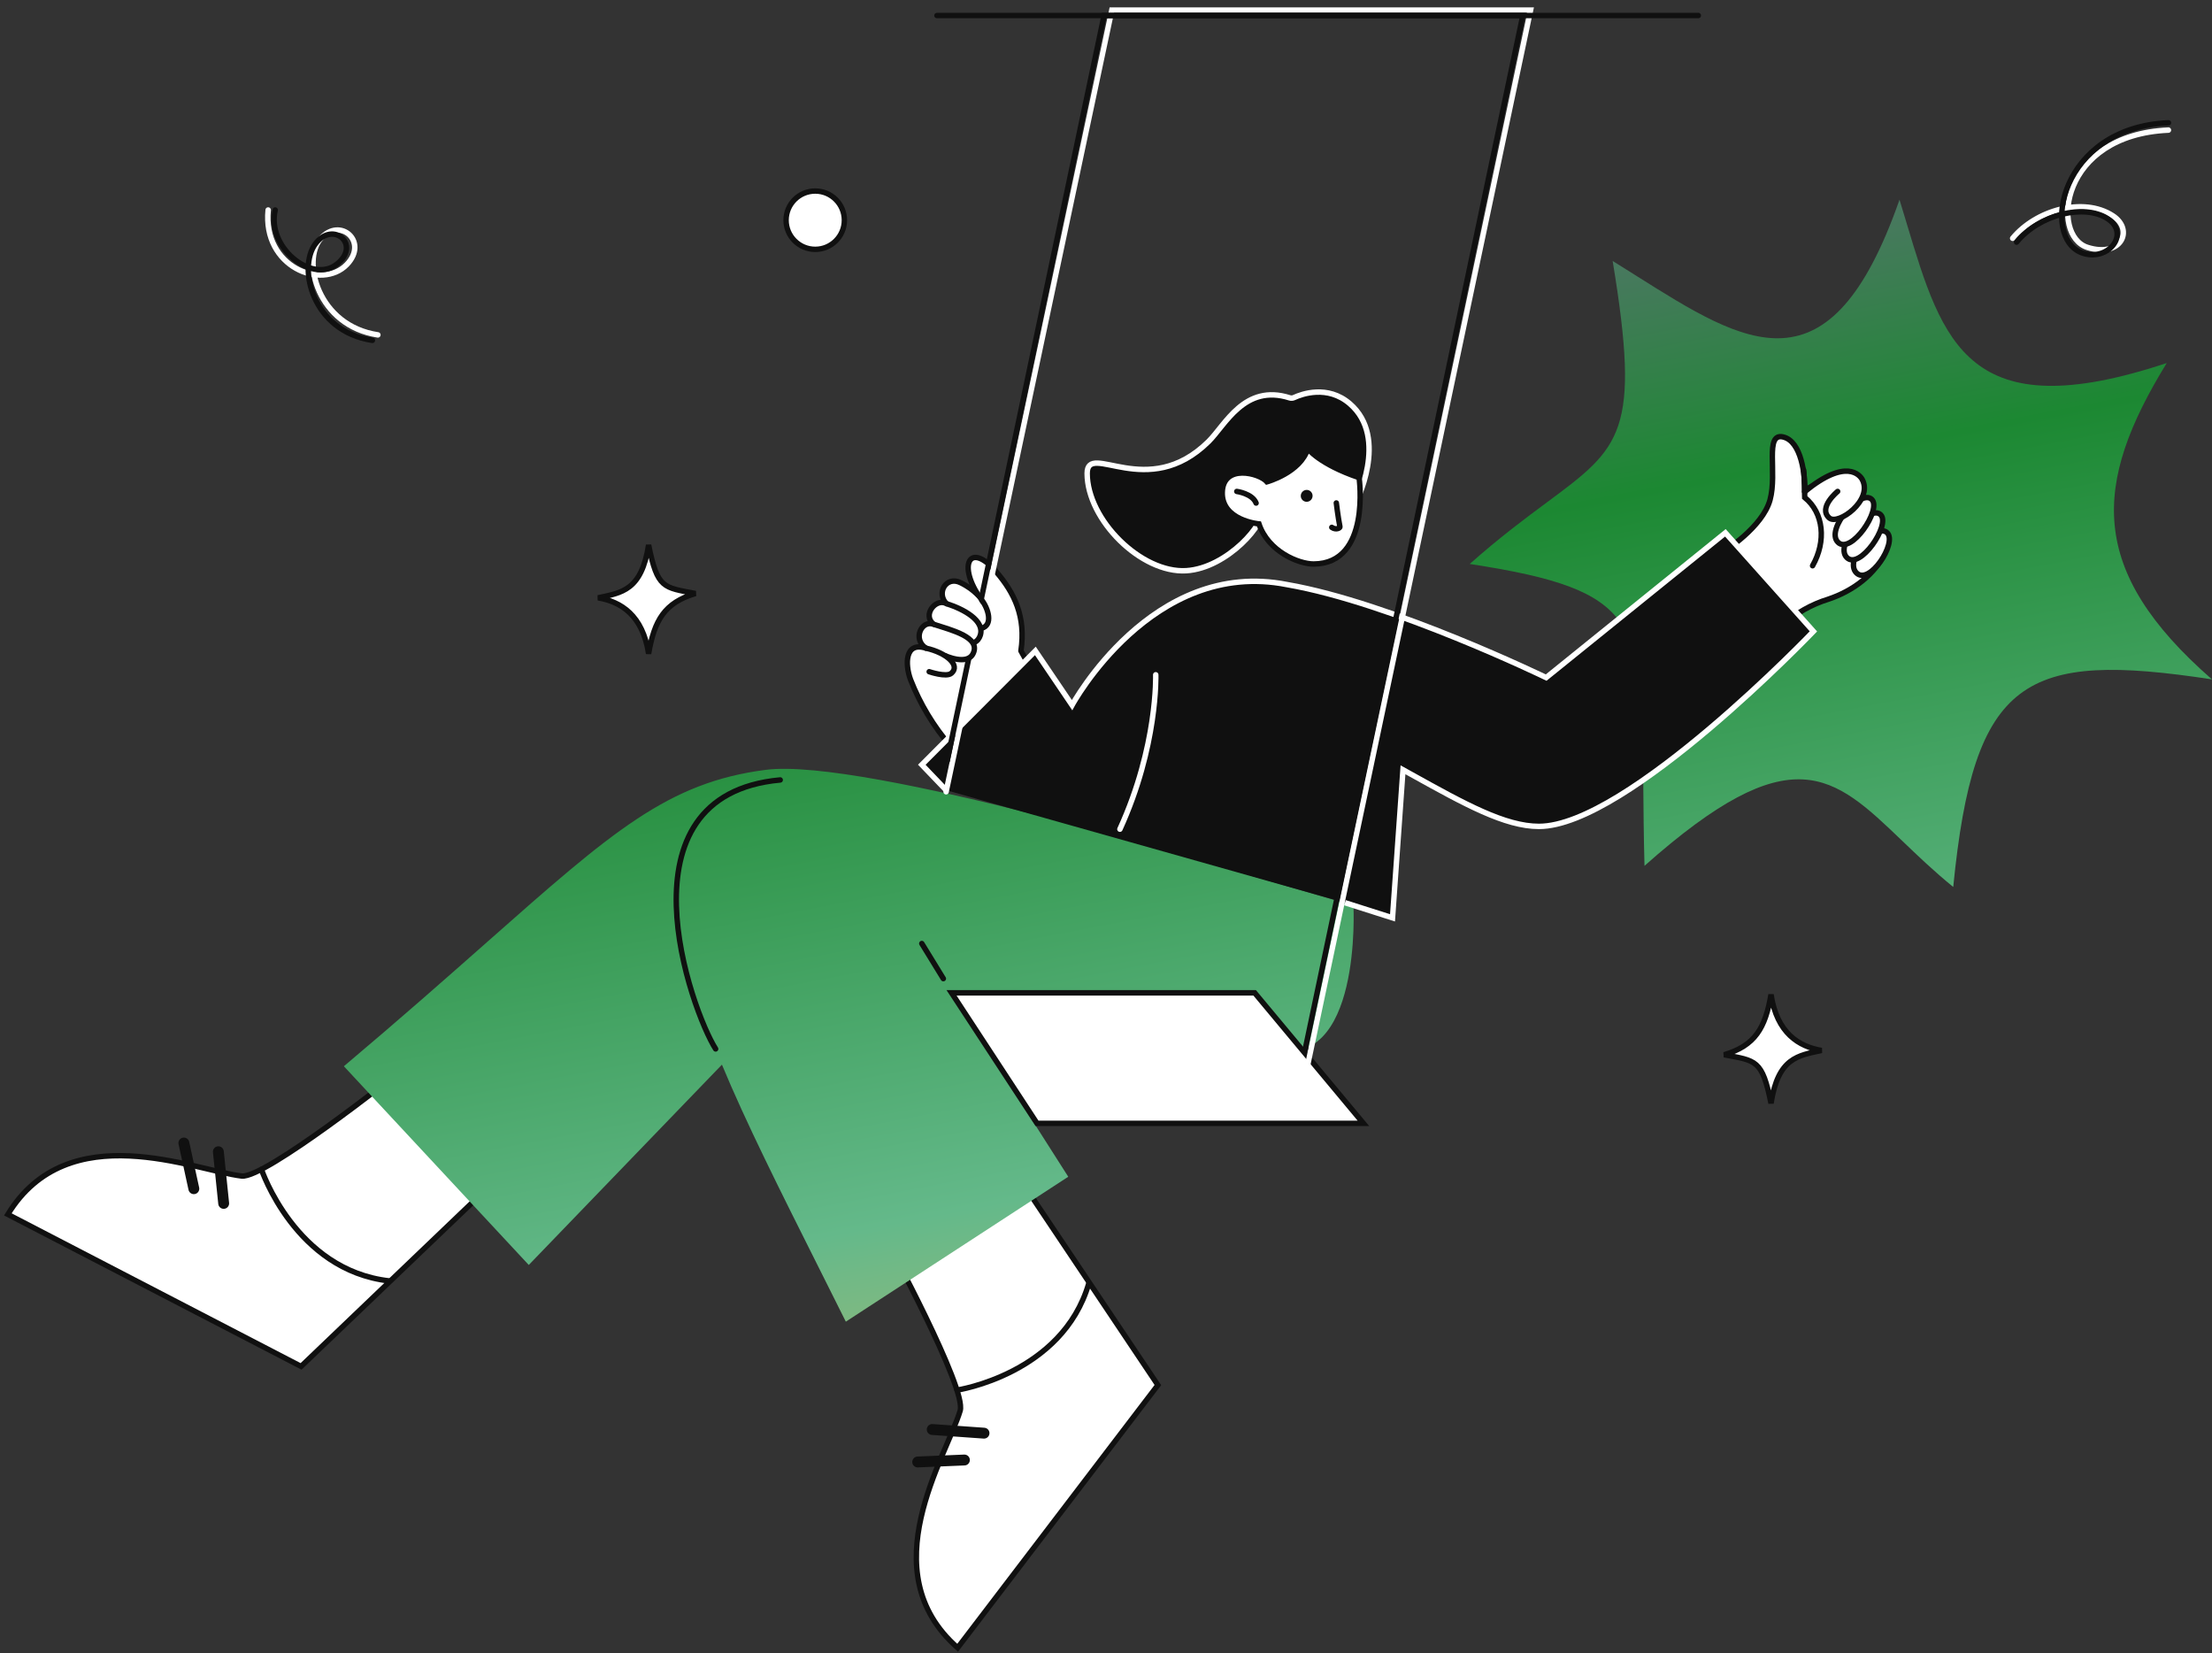 <svg width="285" height="213" viewBox="0 0 285 213" fill="none" xmlns="http://www.w3.org/2000/svg">
    <rect x="0" y="0" width="285" height="213" fill="#333333" stroke="none"/>
    <path d="M51.158 138.344C51.158 138.344 34.107 151.864 31.139 151.506C24.98 150.767 8.798 143.69 1.01 156.446L38.791 176.03L63.28 152.599" fill="white"/>
    <path d="M51.158 138.344C51.158 138.344 34.107 151.864 31.139 151.506C24.98 150.767 8.798 143.69 1.01 156.446L38.791 176.03L63.28 152.599" stroke="#101010" stroke-width="0.696"/>
    <path d="M33.685 150.651C33.685 150.651 38.04 163.653 50.152 165.016" stroke="#101010" stroke-width="0.701" stroke-miterlimit="10" stroke-linecap="round"/>
    <path d="M24.974 153.138L23.691 147.253" stroke="#101010" stroke-width="1.401" stroke-miterlimit="10" stroke-linecap="round"/>
    <path d="M114.195 159.75C114.195 159.75 124.573 178.875 123.711 181.737C121.924 187.693 112.149 202.408 123.385 212.277L149.184 178.434L130.325 150.273" fill="white"/>
    <path d="M114.195 159.75C114.195 159.75 124.573 178.875 123.711 181.737C121.924 187.693 112.149 202.408 123.385 212.277L149.184 178.434L130.325 150.273" stroke="#101010" stroke-width="0.696"/>
    <path d="M126.783 184.631L120.109 184.158" stroke="#101010" stroke-width="1.401" stroke-miterlimit="10" stroke-linecap="round"/>
    <path d="M124.257 188.089L118.238 188.342" stroke="#101010" stroke-width="1.401" stroke-miterlimit="10" stroke-linecap="round"/>
    <path fill-rule="evenodd" clip-rule="evenodd" d="M245.684 28.849L245.684 28.851C250.294 44.2 253.61 55.244 279.169 46.77C269.587 62.357 268.935 73.498 284.999 87.523C260.825 83.837 254.326 87.305 251.66 114.264C249.189 112.256 247.069 110.223 245.122 108.356C236.172 99.774 230.87 94.689 211.882 111.542C211.776 107.587 211.749 104.069 211.724 100.932V100.931C211.561 80.005 211.53 76.054 189.365 72.654C193.261 69.198 196.563 66.751 199.294 64.728C208.901 57.611 211.427 55.74 207.779 33.619C208.796 34.249 209.796 34.88 210.78 35.5C224.993 44.463 235.798 51.277 244.737 25.725C245.063 26.783 245.376 27.826 245.684 28.849ZM174.381 116.661L158.335 111.987L158.366 111.91C158.366 111.91 111.459 97.546 98.671 99.175C86.03 100.798 78.869 107.126 62.761 121.358L62.761 121.359C57.659 125.866 51.66 131.167 44.305 137.363L68.128 162.962L93.016 137.156C96.085 144.552 100.421 153.196 105.487 163.293C106.616 165.545 107.782 167.869 108.978 170.267L137.637 151.597L123.15 128.873L149.17 134.861L150.151 132.409C156.545 133.607 161.943 134.665 163.741 135.149C175.526 138.284 174.381 116.661 174.381 116.661Z" fill="url(#green-color)"/>
    <path d="M175.667 144.72H133.611L122.598 127.904H161.653L175.667 144.72Z" fill="white" stroke="#101010" stroke-width="0.701" stroke-miterlimit="10"/>
    <path d="M155.708 56.882C157.866 54.755 160.336 49.395 166.169 51.255C166.357 51.313 166.56 51.298 166.737 51.213C167.704 50.764 171.046 49.535 173.916 52.008C179.052 56.433 174.616 64.925 174.616 64.925C174.823 64.34 172.255 63.437 171.645 63.524L163.237 64.887C162.887 64.943 162.428 65.237 162.561 65.563C163.262 67.262 158.143 73.201 152.839 73.523C147.048 73.873 140.086 66.993 140.072 60.988C140.079 56.79 147.85 64.635 155.708 56.882Z" fill="#101010" stroke="white" stroke-width="0.701" stroke-miterlimit="10"/>
    <path d="M163.244 62.07C163.244 62.07 167.574 60.876 168.499 57.789C168.499 57.789 169.928 59.776 175.11 61.534C175.11 61.534 176.687 72.626 169.252 72.658C167.336 72.658 163.412 71.071 162.207 67.494C162.207 67.494 157.362 67.059 157.481 63.405C157.6 59.751 162.249 60.921 163.244 62.07Z" fill="white" stroke="#101010" stroke-width="0.701" stroke-miterlimit="10"/>
    <path d="M169.09 64.078C169.201 63.669 168.962 63.249 168.557 63.139C168.152 63.029 167.734 63.271 167.623 63.68C167.512 64.089 167.75 64.51 168.156 64.62C168.561 64.729 168.979 64.487 169.09 64.078Z" fill="#101010"/>
    <path d="M172.175 64.793C172.175 64.793 172.392 66.604 172.641 67.861C172.676 68.036 172.108 68.313 171.59 67.938" stroke="#101010" stroke-width="0.701" stroke-miterlimit="10" stroke-linecap="round"/>
    <path d="M159.352 63.31C159.352 63.31 161.355 63.58 161.839 64.81" stroke="#101010" stroke-width="0.701" stroke-miterlimit="10" stroke-linecap="round"/>
    <path d="M222.145 71.018C222.145 71.018 227.091 67.918 228.055 64.404C229.018 60.89 227.33 55.761 229.726 56.29C232.122 56.819 232.602 61.296 232.529 63.342C235.556 59.698 244.174 68.093 243.06 70.783C241.711 74.045 238.628 76.165 235.591 77.184C233.391 77.859 231.365 79.007 229.656 80.547C227.2 76.424 222.145 71.018 222.145 71.018Z" fill="white" stroke="#101010" stroke-width="0.701" stroke-linejoin="round"/>
    <path d="M243.154 68.643C244.457 69.946 240.852 75.467 239.188 73.803C237.524 72.139 241.728 67.22 243.154 68.643Z" fill="white" stroke="#101010" stroke-width="0.701" stroke-miterlimit="10"/>
    <path d="M242.313 66.316C243.616 67.616 239.615 73.494 237.951 71.827C236.287 70.159 240.891 64.891 242.313 66.316Z" fill="white" stroke="#101010" stroke-width="0.701" stroke-miterlimit="10"/>
    <path d="M241.166 64.34C242.47 65.643 238.469 71.522 236.805 69.854C235.141 68.187 239.741 62.918 241.166 64.34Z" fill="white" stroke="#101010" stroke-width="0.701" stroke-miterlimit="10"/>
    <path d="M232.525 63.338C237.892 58.942 239.647 61.236 239.934 61.769C241.367 64.424 236.838 67.724 235.692 66.729C234.186 65.412 236.768 63.31 236.768 63.31" fill="white"/>
    <path d="M232.525 63.338C237.892 58.942 239.647 61.236 239.934 61.769C241.367 64.424 236.838 67.724 235.692 66.729C234.186 65.412 236.768 63.31 236.768 63.31" stroke="#101010" stroke-width="0.701" stroke-miterlimit="10" stroke-linecap="round"/>
    <path d="M233.537 72.885C235.323 69.732 234.98 66.075 232.524 64.088C232.524 64.088 232.489 61.317 232.377 60.539" fill="white"/>
    <path d="M233.537 72.885C235.323 69.732 234.98 66.075 232.524 64.088C232.524 64.088 232.489 61.317 232.377 60.539" stroke="#101010" stroke-width="0.701" stroke-miterlimit="10" stroke-linecap="round"/>
    <path d="M126.419 77.212C123.29 72.885 124.878 69.588 128.384 73.691C130.665 76.354 132.203 79.43 131.538 83.851L133.265 86.938L122.464 96.106C120.277 93.567 118.537 90.675 117.317 87.554C116.595 85.589 116.574 82.621 119.3 83.501C117.524 82.344 118.757 79.805 120.309 80.435C118.757 79.223 120.607 77.009 121.928 77.762C120.607 76.361 121.928 74.171 123.749 75.061C125.743 76.031 126.419 77.212 126.419 77.212Z" fill="white" stroke="#101010" stroke-width="0.701" stroke-linejoin="round"/>
    <path d="M199.212 87.292L222.301 68.643L233.646 81.339C233.646 81.339 209.619 106.462 198.282 106.462C193.903 106.462 188.712 103.58 181.865 99.779C181.503 99.578 181.136 99.374 180.765 99.168L179.416 118.244L173.289 116.294L121.91 101.8L118.768 98.52L133.398 83.855L138.128 90.84C138.128 90.84 148.421 71.842 165.833 75.313C179.331 77.645 199.212 87.292 199.212 87.292Z" fill="#101010"/>
    <path d="M121.91 101.8L118.768 98.52L133.398 83.855L138.128 90.84C138.128 90.84 148.421 71.842 165.833 75.313C179.331 77.645 199.212 87.292 199.212 87.292L222.301 68.643L233.646 81.339C233.646 81.339 209.619 106.462 198.282 106.462C193.903 106.462 188.712 103.58 181.865 99.779C181.503 99.578 181.136 99.374 180.765 99.168L179.416 118.244L173.289 116.294" stroke="white" stroke-width="0.7" stroke-miterlimit="10"/>
    <path d="M28.819 155.03L28.133 148.374" stroke="#101010" stroke-width="1.401" stroke-miterlimit="10" stroke-linecap="round"/>
    <path d="M168.499 137.131L197.204 1.3H143.25L121.898 102" stroke="white" stroke-width="0.701" stroke-miterlimit="10" stroke-linecap="round"/>
    <path d="M168.177 135.131L196.205 2H142.252L122.041 98" stroke="#101010" stroke-width="0.701" stroke-miterlimit="10" stroke-linecap="round"/>
    <path d="M125.105 76.501C126.682 77.314 126.857 79.202 127.382 79.986C127.908 80.771 125.371 84.19 125.371 84.19L123.729 83.952C123.729 83.952 123.893 75.881 125.105 76.501Z" fill="white"/>
    <path d="M123.309 179.082C123.309 179.082 136.867 177.032 140.283 165.341" stroke="#101010" stroke-width="0.701" stroke-miterlimit="10" stroke-linecap="round"/>
    <path d="M121.542 126.074L118.768 121.552" stroke="#101010" stroke-width="0.701" stroke-miterlimit="10" stroke-linecap="round"/>
    <path d="M126.42 80.95C128.024 80.568 127.338 78.357 126.42 77.212V80.95Z" fill="white"/>
    <path d="M126.42 80.95C128.024 80.568 127.338 78.357 126.42 77.212" stroke="#101010" stroke-width="0.701" stroke-linejoin="round"/>
    <path d="M120.719 2H218.815" stroke="#101010" stroke-width="0.701" stroke-miterlimit="10" stroke-linecap="round"/>
    <path d="M121.938 77.766C124.165 78.466 126.912 79.959 126.299 81.854C126.061 82.589 125.332 83.293 123.707 82.67" fill="white"/>
    <path d="M121.938 77.766C124.165 78.466 126.912 79.959 126.299 81.854C126.061 82.589 125.332 83.293 123.707 82.67" stroke="#101010" stroke-width="0.701" stroke-linejoin="round"/>
    <path d="M120.322 80.439C122.662 81.195 126.393 82.103 125.374 84.201C124.6 85.799 121.709 84.443 121.709 84.443" fill="white"/>
    <path d="M120.322 80.439C122.662 81.195 126.393 82.103 125.374 84.201C124.6 85.799 121.709 84.443 121.709 84.443" stroke="#101010" stroke-width="0.701" stroke-linejoin="round"/>
    <path d="M119.311 83.504C121.938 84.089 123.788 85.711 122.575 86.737C121.927 87.287 119.72 86.534 119.72 86.534" fill="white"/>
    <path d="M119.311 83.504C121.938 84.089 123.788 85.711 122.575 86.737C121.927 87.287 119.72 86.534 119.72 86.534" stroke="#101010" stroke-width="0.701" stroke-miterlimit="10" stroke-linecap="round"/>
    <path d="M92.205 135.131C89.084 130.226 79.057 102.444 100.523 100.478" stroke="#101010" stroke-width="0.701" stroke-miterlimit="10" stroke-linecap="round"/>
    <path d="M144.291 106.823C149.196 96.11 148.909 86.931 148.909 86.931" stroke="white" stroke-width="0.701" stroke-miterlimit="10" stroke-linecap="round"/>
    <path d="M83.568 70.205C84.707 75.86 85.495 75.677 89.608 76.459C85.618 77.636 84.307 79.917 83.568 84.219C82.811 79.251 79.998 77.51 77.059 77.016C80.082 76.357 82.654 76.108 83.568 70.205Z" fill="white" stroke="#101010" stroke-width="0.696"/>
    <path d="M228.184 142.138C227.046 136.483 226.261 136.666 222.145 135.881C226.135 134.704 227.449 132.427 228.184 128.124C228.945 133.092 231.758 134.83 234.697 135.327C231.674 135.986 229.099 136.235 228.184 142.138Z" fill="white" stroke="#101010" stroke-width="0.696"/>
    <path d="M259.316 30.7C262.303 27.076 268.41 25.329 272.196 27.781C275.013 29.598 273.295 33.264 268.938 31.866C264.173 30.334 265.37 17.381 279.384 16.761" stroke="white" stroke-width="0.704" stroke-miterlimit="10" stroke-linecap="round"/>
    <path d="M259.822 31.193C262.805 27.569 268.525 26.263 271.49 28.133C274.582 30.091 271.592 33.806 268.232 32.57C262.914 30.612 265.369 16.437 279.383 15.82" stroke="#101010" stroke-width="0.704" stroke-miterlimit="10" stroke-linecap="round"/>
    <path d="M105.037 32.122C107.111 32.122 108.792 30.44 108.792 28.366C108.792 26.292 107.111 24.611 105.037 24.611C102.963 24.611 101.281 26.292 101.281 28.366C101.281 30.44 102.963 32.122 105.037 32.122Z" fill="white" stroke="#101010" stroke-width="0.696"/>
    <path d="M34.55 27.055C33.828 34.401 41.46 37.406 44.682 34.084C47.531 31.147 43.823 27.886 41.326 30.732C38.829 33.577 40.928 41.97 48.687 43.143" stroke="white" stroke-width="0.704" stroke-miterlimit="10" stroke-linecap="round"/>
    <path d="M35.457 27.055C34.32 31.837 40.166 36.56 43.381 34.049C46.597 31.538 42.895 28.337 40.62 31.436C38.345 34.535 40.222 42.674 47.981 43.847" stroke="#101010" stroke-width="0.704" stroke-miterlimit="10" stroke-linecap="round"/>
    <defs>
        <linearGradient id="green-color" x1="-88.334" y1="-33.017" x2="-14.292" y2="352.749" gradientUnits="userSpaceOnUse">
            <stop offset="0.159" stop-color="#A259B9"/>
            <stop offset="0.385" stop-color="#1C8832"/>
            <stop offset="0.574" stop-color="#64B98A"/>
            <stop offset="0.752" stop-color="#FFBC58"/>
        </linearGradient>
    </defs>
</svg>

